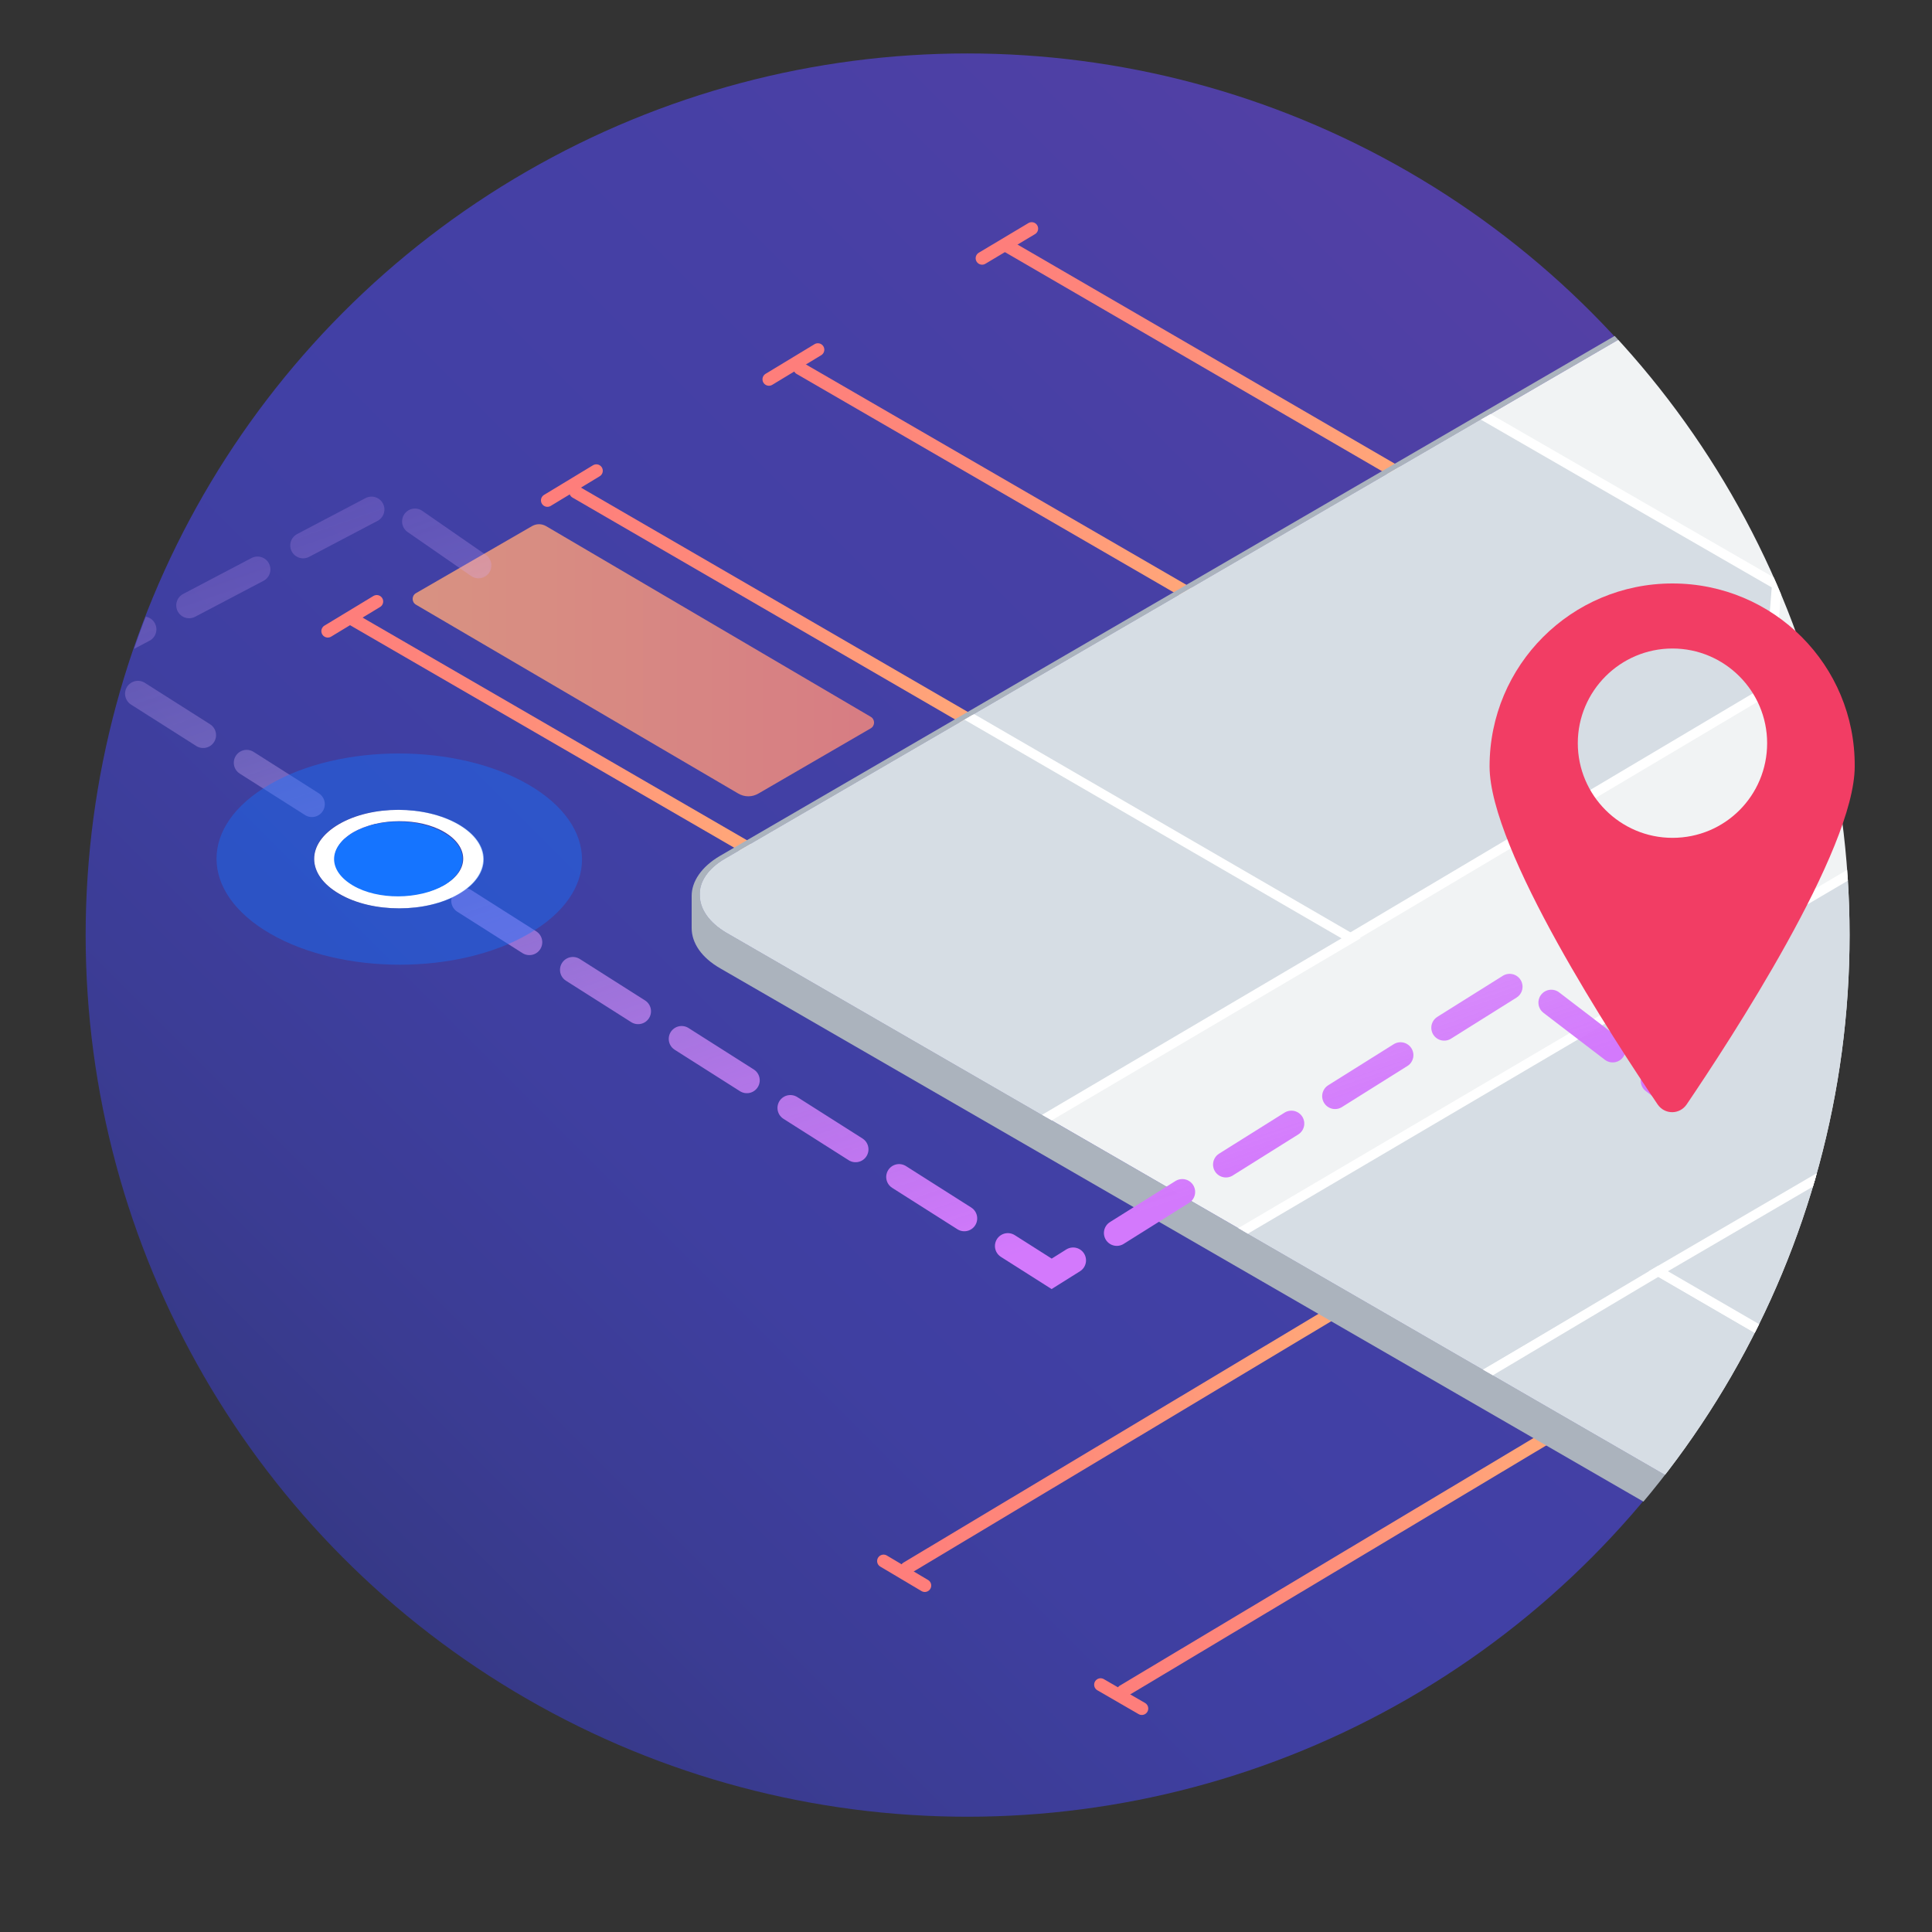 <?xml version="1.0" encoding="utf-8"?>
<!-- Generator: Adobe Illustrator 22.0.1, SVG Export Plug-In . SVG Version: 6.00 Build 0)  -->
<svg version="1.1" id="Layer_1" xmlns="http://www.w3.org/2000/svg" xmlns:xlink="http://www.w3.org/1999/xlink" x="0px" y="0px"
	 viewBox="0 0 300 300" style="enable-background:new 0 0 300 300;" xml:space="preserve">
<rect x="0" y="0" width="300" height="300" fill="#333333" stroke="none"/>
<style type="text/css">
	.st0{fill:url(#SVGID_1_);}
	.st1{clip-path:url(#SVGID_3_);}
	.st2{fill:none;stroke:url(#SVGID_4_);stroke-width:2;stroke-linecap:round;stroke-miterlimit:10;}
	.st3{fill:none;stroke:url(#SVGID_5_);stroke-width:2;stroke-linecap:round;stroke-miterlimit:10;}
	.st4{fill:none;stroke:url(#SVGID_6_);stroke-width:2;stroke-linecap:round;stroke-miterlimit:10;}
	.st5{fill:none;stroke:url(#SVGID_7_);stroke-width:2;stroke-linecap:round;stroke-miterlimit:10;}
	.st6{fill:none;stroke:#FE7E7B;stroke-width:2;stroke-linecap:round;stroke-miterlimit:10;}
	.st7{fill:none;stroke:url(#SVGID_8_);stroke-width:2;stroke-linecap:round;stroke-miterlimit:10;}
	.st8{fill:none;stroke:url(#SVGID_9_);stroke-width:2;stroke-linecap:round;stroke-miterlimit:10;}
	.st9{fill:#ABB3BD;}
	.st10{clip-path:url(#SVGID_11_);}
	.st11{fill:#D6DDE4;stroke:#FFFFFF;stroke-width:1.5;stroke-miterlimit:10;}
	.st12{clip-path:url(#SVGID_3_);fill:none;stroke:#FE7E7B;stroke-width:2;stroke-linecap:round;stroke-miterlimit:10;}
	.st13{opacity:0.79;clip-path:url(#SVGID_3_);}
	.st14{fill:url(#SVGID_12_);}
	
		.st15{clip-path:url(#SVGID_3_);fill:none;stroke:url(#SVGID_13_);stroke-width:4;stroke-linecap:round;stroke-miterlimit:10;stroke-dasharray:12,8;}
	.st16{fill:#FFFFFF;}
	.st17{fill:#1574FF;}
	.st18{opacity:0.412;fill:#1574FF;}
	.st19{fill:#F23D64;}
</style>
<linearGradient id="SVGID_1_" gradientUnits="userSpaceOnUse" x1="53.356" y1="242.064" x2="247.019" y2="48.4">
	<stop  offset="0" style="stop-color:#363987"/>
	<stop  offset="0.112" style="stop-color:#3B3C93"/>
	<stop  offset="0.288" style="stop-color:#3F3FA1"/>
	<stop  offset="0.449" style="stop-color:#4140A5"/>
	<stop  offset="0.718" style="stop-color:#4740A5"/>
	<stop  offset="1" style="stop-color:#5340A5"/>
</linearGradient>
<circle class="st0" cx="150.2" cy="145.2" r="136.9"/>
<g>
	<defs>
		<circle id="SVGID_2_" cx="150.3" cy="145.2" r="136.9"/>
	</defs>
	<clipPath id="SVGID_3_">
		<use xlink:href="#SVGID_2_"  style="overflow:visible;"/>
	</clipPath>
	<g class="st1">
		<linearGradient id="SVGID_4_" gradientUnits="userSpaceOnUse" x1="54.026" y1="113.855" x2="116.647" y2="113.855">
			<stop  offset="0" style="stop-color:#FE7E7B"/>
			<stop  offset="0.372" style="stop-color:#FE8A7A"/>
			<stop  offset="1" style="stop-color:#FFA879"/>
		</linearGradient>
		<line class="st2" x1="55" y1="96.3" x2="115.6" y2="131.4"/>
	</g>
	<g class="st1">
		<linearGradient id="SVGID_5_" gradientUnits="userSpaceOnUse" x1="88.43" y1="93.973" x2="151.051" y2="93.973">
			<stop  offset="0" style="stop-color:#FE7E7B"/>
			<stop  offset="0.372" style="stop-color:#FE8A7A"/>
			<stop  offset="1" style="stop-color:#FFA879"/>
		</linearGradient>
		<line class="st3" x1="89.4" y1="76.4" x2="150.1" y2="111.6"/>
	</g>
	<g class="st1">
		<linearGradient id="SVGID_6_" gradientUnits="userSpaceOnUse" x1="123.181" y1="74.739" x2="185.802" y2="74.739">
			<stop  offset="0" style="stop-color:#FE7E7B"/>
			<stop  offset="0.372" style="stop-color:#FE8A7A"/>
			<stop  offset="1" style="stop-color:#FFA879"/>
		</linearGradient>
		<line class="st4" x1="124.2" y1="57.2" x2="184.8" y2="92.3"/>
	</g>
	<g class="st1">
		<linearGradient id="SVGID_7_" gradientUnits="userSpaceOnUse" x1="155.379" y1="55.816" x2="217.999" y2="55.816">
			<stop  offset="0" style="stop-color:#FE7E7B"/>
			<stop  offset="0.372" style="stop-color:#FE8A7A"/>
			<stop  offset="1" style="stop-color:#FFA879"/>
		</linearGradient>
		<line class="st5" x1="156.4" y1="38.2" x2="217" y2="73.4"/>
	</g>
	<g class="st1">
		<line class="st6" x1="50.9" y1="98" x2="58.5" y2="93.4"/>
	</g>
	<g class="st1">
		<line class="st6" x1="85" y1="77.7" x2="92.6" y2="73.1"/>
	</g>
	<g class="st1">
		<line class="st6" x1="119.4" y1="58.9" x2="127" y2="54.3"/>
	</g>
	<g class="st1">
		<line class="st6" x1="152.5" y1="40.1" x2="160.2" y2="35.5"/>
	</g>
	<g class="st1">
		<linearGradient id="SVGID_8_" gradientUnits="userSpaceOnUse" x1="173.421" y1="243.008" x2="240.894" y2="243.008">
			<stop  offset="0" style="stop-color:#FE7E7B"/>
			<stop  offset="0.372" style="stop-color:#FE8A7A"/>
			<stop  offset="1" style="stop-color:#FFA879"/>
		</linearGradient>
		<line class="st7" x1="174.4" y1="262.6" x2="239.9" y2="223.4"/>
	</g>
	<g class="st1">
		<linearGradient id="SVGID_9_" gradientUnits="userSpaceOnUse" x1="139.761" y1="223.896" x2="207.234" y2="223.896">
			<stop  offset="0" style="stop-color:#FE7E7B"/>
			<stop  offset="0.372" style="stop-color:#FE8A7A"/>
			<stop  offset="1" style="stop-color:#FFA879"/>
		</linearGradient>
		<line class="st8" x1="140.8" y1="243.5" x2="206.2" y2="204.3"/>
	</g>
	<g class="st1">
		<g>
			<path class="st9" d="M463.4,132.8L297.9,37.3c-6-3.4-15.7-3.4-21.6,0l-164.5,95.6c-2.9,1.7-4.4,4-4.4,6.2c0,0,0,0,0,0l0,5
				c0,2.3,1.5,4.6,4.5,6.3l165.5,95.6c0.4,0.2,0.7,0.4,1.1,0.6c0.1,0.1,0.3,0.1,0.4,0.2c0.2,0.1,0.4,0.2,0.7,0.3c0,0,0.1,0,0.1,0
				c0.5,0.2,1.1,0.4,1.6,0.6c0,0,0.1,0,0.1,0c0.1,0,0.3,0.1,0.4,0.1c0.3,0.1,0.6,0.2,1,0.2c0.1,0,0.2,0,0.2,0.1c0.1,0,0.3,0,0.4,0.1
				c0.3,0.1,0.5,0.1,0.8,0.1c0.1,0,0.2,0,0.3,0.1c0.1,0,0.2,0,0.4,0c0.3,0,0.5,0.1,0.8,0.1c0.1,0,0.2,0,0.4,0c0.1,0,0.2,0,0.3,0
				c0.3,0,0.5,0,0.8,0c0.1,0,0.3,0,0.4,0c0.1,0,0.2,0,0.3,0c0.3,0,0.6,0,0.8,0c0.1,0,0.3,0,0.4,0c0.1,0,0.2,0,0.2,0
				c0.4,0,0.7,0,1-0.1c0.1,0,0.3,0,0.4,0c0,0,0.1,0,0.1,0c0.6-0.1,1.2-0.1,1.7-0.2c0,0,0.1,0,0.1,0c0.2,0,0.3-0.1,0.5-0.1
				c0.3-0.1,0.6-0.1,0.8-0.2c0.2,0,0.4-0.1,0.6-0.2c0.3-0.1,0.5-0.1,0.8-0.2c0.1,0,0.1,0,0.2,0c0.1,0,0.2-0.1,0.3-0.1
				c0.4-0.1,0.8-0.3,1.2-0.5c0.1-0.1,0.3-0.1,0.4-0.2c0.5-0.2,1-0.5,1.4-0.7l164.5-95.6c0.1,0,0.1-0.1,0.2-0.1
				c0.1-0.1,0.3-0.2,0.4-0.3c0.2-0.1,0.4-0.2,0.5-0.4c0.2-0.1,0.3-0.2,0.4-0.3c0.2-0.1,0.3-0.3,0.5-0.4c0,0,0.1,0,0.1-0.1
				c0.1-0.1,0.1-0.1,0.2-0.2c0.2-0.2,0.5-0.5,0.6-0.7c0-0.1,0.1-0.1,0.1-0.1c0-0.1,0.1-0.1,0.1-0.2c0.1-0.2,0.2-0.4,0.4-0.5
				c0-0.1,0.1-0.1,0.1-0.2c0,0,0-0.1,0.1-0.1c0.1-0.2,0.2-0.3,0.2-0.5c0-0.1,0.1-0.2,0.1-0.3c0,0,0-0.1,0-0.1
				c0.1-0.2,0.1-0.3,0.1-0.5c0-0.1,0.1-0.2,0.1-0.3c0,0,0-0.1,0-0.1c0-0.2,0-0.3,0.1-0.5c0-0.1,0-0.2,0-0.3c0,0,0-0.1,0-0.1l0-5
				c0,0.1,0,0.3,0,0.4C468.1,137.1,466.6,134.7,463.4,132.8z M112.7,133.3l164.5-95.6c2.7-1.6,6.3-2.4,9.9-2.4c3.6,0,7.2,0.8,10,2.4
				l165.5,95.6c2.7,1.6,4.1,3.7,4.1,5.8c0,2.1-1.3,4.2-4.1,5.7l-164.5,95.6c-2.7,1.6-6.3,2.4-9.9,2.4c-3.6,0-7.2-0.8-9.9-2.4
				l-165.5-95.6c-2.7-1.6-4.1-3.7-4.1-5.8C108.6,137,109.9,134.9,112.7,133.3z"/>
			<g>
				<defs>
					<path id="SVGID_10_" d="M112.7,133.3l164.5-95.6c2.7-1.6,6.3-2.4,9.9-2.4c3.6,0,7.2,0.8,10,2.4l165.5,95.6
						c2.7,1.6,4.1,3.7,4.1,5.8c0,2.1-1.3,4.2-4.1,5.7l-164.5,95.6c-2.7,1.6-6.3,2.4-9.9,2.4c-3.6,0-7.2-0.8-9.9-2.4l-165.5-95.6
						c-2.7-1.6-4.1-3.7-4.1-5.8C108.6,137,109.9,134.9,112.7,133.3z"/>
				</defs>
				<use xlink:href="#SVGID_10_"  style="overflow:visible;fill:#F1F3F4;"/>
				<clipPath id="SVGID_11_">
					<use xlink:href="#SVGID_10_"  style="overflow:visible;"/>
				</clipPath>
				<g class="st10">
					<polygon class="st11" points="278.5,64.2 316.6,42.4 348,60.5 309.9,82.3 					"/>
				</g>
				<g class="st10">
					<polygon class="st11" points="334.2,97.5 373.6,74.6 431.2,107.8 362.2,148 343.7,137.3 					"/>
				</g>
				<g class="st10">
					<polygon class="st11" points="274.6,107.1 209.6,145.7 148,110.1 228.4,63.4 275.9,90.8 					"/>
				</g>
				<g class="st10">
					<polygon class="st11" points="189,193.5 286.9,135.9 325.1,158 227.1,215.4 					"/>
				</g>
				<g class="st10">
					<polygon class="st11" points="226.4,215.9 257.5,197.4 318.1,232.6 289.9,255.1 					"/>
				</g>
				<g class="st10">
					<polygon class="st11" points="76.2,144.7 149.1,110.5 209.8,145.7 139.2,187.3 					"/>
				</g>
				<g class="st10">
					<polygon class="st11" points="287.6,29.5 314.6,43.6 278.7,64.5 253.1,49.7 					"/>
				</g>
				<g class="st10">
					<polygon class="st11" points="361.7,147.7 431.2,107.8 455.6,123.2 387.7,162.7 					"/>
				</g>
				<g class="st10">
					<polygon class="st11" points="474.4,139.1 413.5,177.6 387.5,162.6 454.5,123.6 					"/>
				</g>
				<g class="st10">
					<polygon class="st11" points="325.1,158 363.7,180.3 366.1,204.8 349.3,215 288,179.6 					"/>
				</g>
				<g class="st10">
					<polygon class="st11" points="257.5,197.4 288,179.6 351.7,216.5 321.1,234.3 					"/>
				</g>
			</g>
		</g>
	</g>
	<line class="st12" x1="137.2" y1="242.4" x2="143.6" y2="246.2"/>
	<line class="st12" x1="170.9" y1="261.6" x2="177.3" y2="265.3"/>
	<g class="st13">
		
			<linearGradient id="SVGID_12_" gradientUnits="userSpaceOnUse" x1="-490.34" y1="102.512" x2="-418.648" y2="102.512" gradientTransform="matrix(-1 0 0 1 -354.642 0)">
			<stop  offset="0" style="stop-color:#FE8D7A"/>
			<stop  offset="1" style="stop-color:#FFA879"/>
		</linearGradient>
		<path class="st14" d="M135.2,111.3L84.8,81.7c-0.7-0.4-1.5-0.4-2.2,0l-18,10.4c-0.7,0.4-0.7,1.4,0,1.8l50,29.3
			c1,0.6,2.2,0.6,3.2,0l17.4-10.1C135.9,112.7,135.9,111.7,135.2,111.3z"/>
	</g>
	<linearGradient id="SVGID_13_" gradientUnits="userSpaceOnUse" x1="108.947" y1="58.727" x2="159.955" y2="206.865">
		<stop  offset="0" style="stop-color:#D49EFD;stop-opacity:0.2"/>
		<stop  offset="0.202" style="stop-color:#D9B5FD;stop-opacity:0.3"/>
		<stop  offset="0.213" style="stop-color:#D9B4FD;stop-opacity:0.311"/>
		<stop  offset="0.508" style="stop-color:#D694FC;stop-opacity:0.596"/>
		<stop  offset="0.755" style="stop-color:#D480FC;stop-opacity:0.836"/>
		<stop  offset="0.924" style="stop-color:#D379FC"/>
	</linearGradient>
	<polyline class="st15" points="74.3,87.8 60,77.9 13.2,102.5 163.3,197.8 236.2,152.1 260,170.3 	"/>
	<g id="Vector_Smart_Object_4_" class="st1">
		<g>
			<path class="st16" d="M71.2,128c5.2,3,5.2,7.8,0.1,10.8c-5.1,3-13.5,3-18.6,0c-5.2-3-5.2-7.8-0.1-10.8C57.7,125,66,125,71.2,128z
				 M54.9,137.4c3.9,2.2,10.2,2.2,14.1,0c3.9-2.2,3.9-5.9,0-8.2c-3.9-2.3-10.2-2.2-14.1,0C51,131.5,51,135.2,54.9,137.4"/>
		</g>
		<g>
			<path class="st17" d="M68.9,129.3c3.9,2.2,3.9,5.9,0,8.2c-3.9,2.2-10.2,2.3-14.1,0c-3.9-2.3-3.9-5.9,0-8.2
				C58.7,127,65,127,68.9,129.3z"/>
		</g>
		<g>
			<path class="st18" d="M82,121.8c11.1,6.4,11.2,16.8,0.1,23.2c-11,6.4-29,6.4-40.1,0c-11.1-6.4-11.2-16.8-0.1-23.2
				C52.9,115.4,70.9,115.4,82,121.8z M52.6,138.8c5.2,3,13.5,3,18.6,0c5.1-3,5.1-7.8-0.1-10.8c-5.2-3-13.5-3-18.6,0
				C47.5,130.9,47.5,135.8,52.6,138.8"/>
		</g>
	</g>
</g>
<path class="st19" d="M259.7,90.6c-15.7,0-28.4,12.7-28.4,28.4c0,13,19.4,42.6,26.1,52.5c1.1,1.6,3.4,1.6,4.5,0
	c6.7-9.9,26.1-39.5,26.1-52.5C288.1,103.3,275.4,90.6,259.7,90.6z M259.7,130.1c-8.1,0-14.7-6.6-14.7-14.7s6.6-14.7,14.7-14.7
	c8.1,0,14.7,6.6,14.7,14.7S267.9,130.1,259.7,130.1z"/>
</svg>
